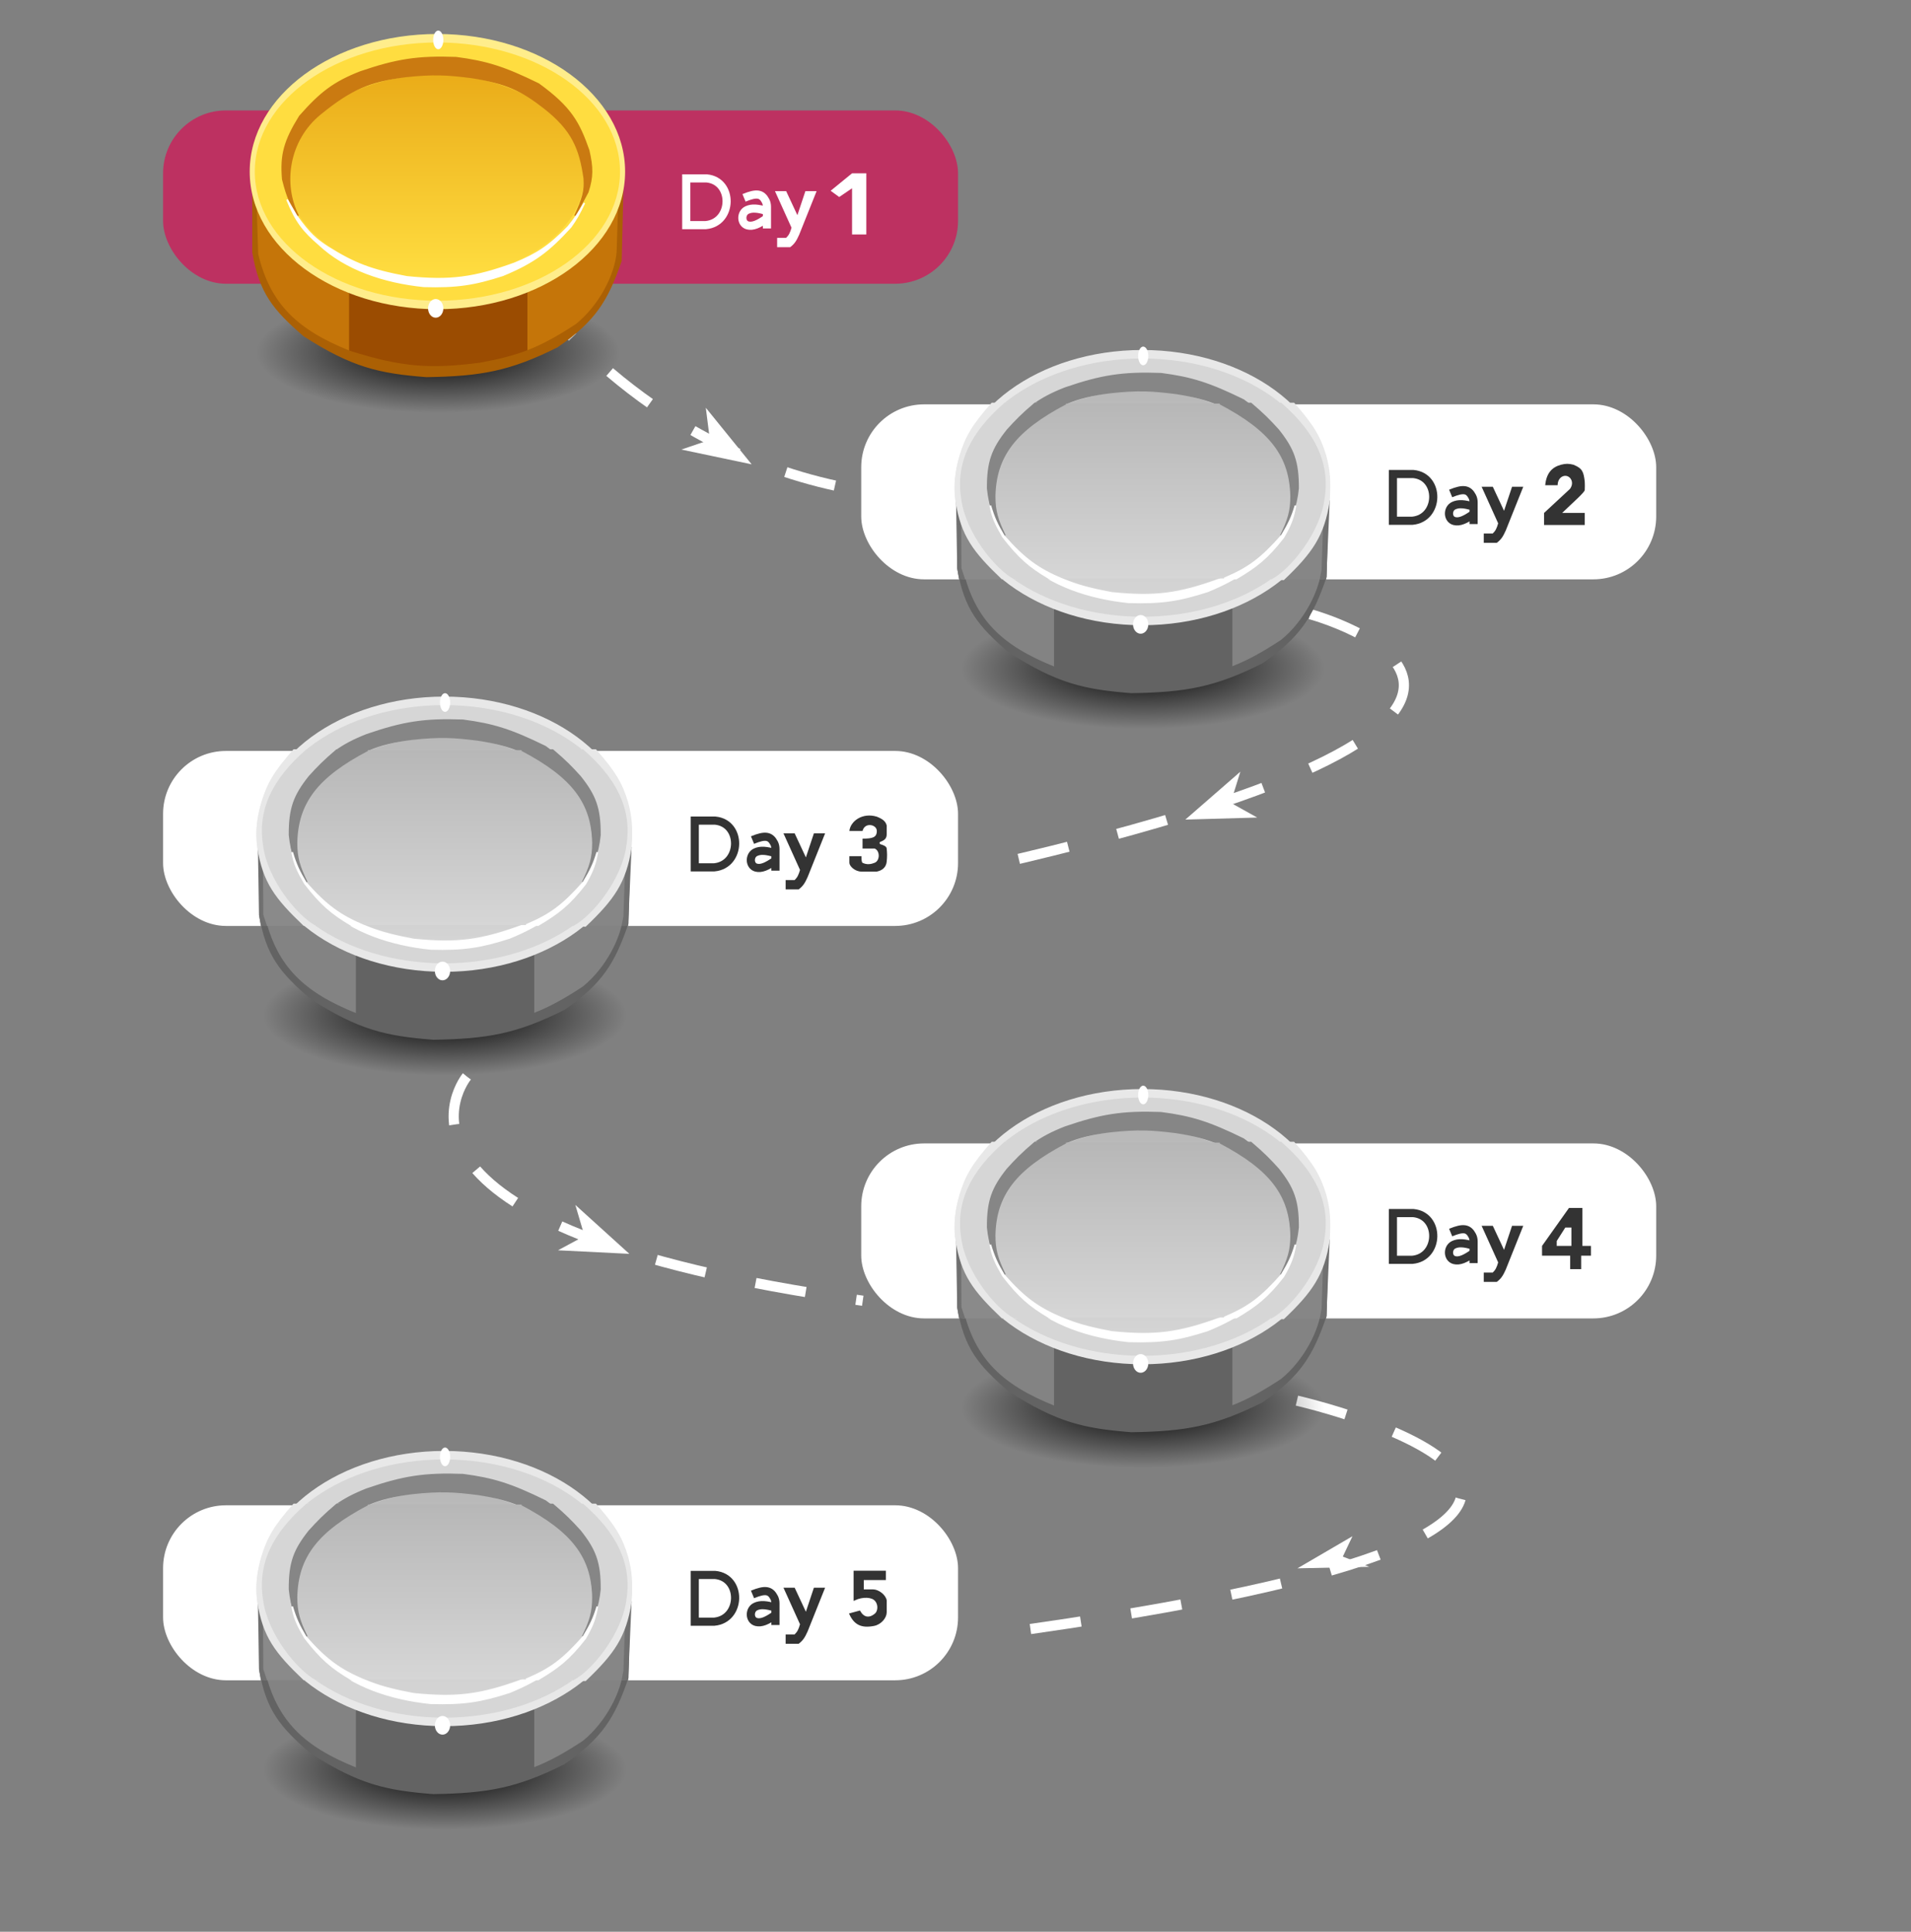<svg width="375" height="379" viewBox="0 0 375 379" fill="none" xmlns="http://www.w3.org/2000/svg">
<rect x="0" y="0" width="375" height="379" fill="#808080" stroke="none"/>
<path d="M105.801 58.6C105.801 58.6 127.501 89.1 168.101 96.1" stroke="white" stroke-width="2" stroke-dasharray="10 10"/>
<path d="M133.701 88.2L147.501 91.1L138.501 80L139.301 86.3L133.701 88.2Z" fill="white"/>
<path d="M257.101 120.5C257.101 120.5 326.801 139.4 194.801 169.7" stroke="white" stroke-width="2" stroke-dasharray="10 10"/>
<path d="M246.702 160.4L232.602 160.8L243.402 151.4L241.502 157.5L246.702 160.4Z" fill="white"/>
<path d="M254.5 274.8C254.5 274.8 357.8 298.5 195.1 320.6" stroke="white" stroke-width="2" stroke-dasharray="10 10"/>
<path d="M268.7 307.4L254.6 307.7L265.4 301.4L263.5 305.4L268.7 307.4Z" fill="white"/>
<path d="M91.6 211.2C91.6 211.2 67.1 240.9 169.3 255.2" stroke="white" stroke-width="2" stroke-dasharray="10 10"/>
<path d="M109.5 245.3L123.5 246L112.9 236.4L114.7 242.5L109.5 245.3Z" fill="white"/>
<rect x="32" y="295.333" width="156" height="34.333" rx="12.333" fill="white"/>
<path d="M173.667 308.333V309.833H169.334V312H171.334C172.334 312 173.667 313 173.834 314V316.333C173.834 317.333 172.834 318.567 171.501 318.833C169.001 319.333 167.714 318.56 166.834 316.667L168.667 316.167C169.403 317.458 170.575 317.758 171.834 316.667C172.399 316.177 172.587 314.841 171.834 314C171.167 313.167 169.294 313.064 167.667 313.833V308.333H173.667Z" fill="#333333" stroke="#333333" stroke-width="0.333"/>
<path d="M136.334 318.167V309H140.334C145.667 309.5 145.501 317.667 140.167 318.167H136.334Z" stroke="#333333" stroke-width="1.6"/>
<path d="M147.667 312.82C150.232 311.754 151.172 312.015 151.912 313.437C152.096 313.792 152.167 314.193 152.167 314.592V315.404M152.167 318.82V316.82M152.167 316.82C150.491 318.02 149.378 318.473 148.401 318.228C147.038 317.887 146.987 315.816 148.256 315.213C149.213 314.758 150.367 314.843 152.167 315.404M152.167 316.82V315.404" stroke="#333333" stroke-width="1.6"/>
<path d="M156.667 322.333H154.5H154.333V320.833H156C156.61 320.246 156.852 319.765 157.167 318.667L154 311.667H155.833L158.167 316.667L159.833 311.667H161.667L158.333 320C157.786 321.228 157.417 321.753 156.667 322.333Z" fill="#333333" stroke="#333333" stroke-width="0.333"/>
<ellipse cx="87.333" cy="347.167" rx="35.667" ry="11.833" fill="url(#paint0_radial_1209_1561)"/>
<path d="M51.769 326.538L51.5 318.333C56.548 327.802 60.839 331.065 69.833 335V347C60.515 342.679 55.657 339.549 52.44 330.367C52.009 329.138 51.812 327.841 51.769 326.538Z" fill="#838383" stroke="#838383" stroke-width="0.333"/>
<path d="M122.565 326.705L122.834 318.5C117.786 327.969 113.829 331.065 104.834 335V347C114.151 342.68 118.715 339.696 121.897 330.535C122.324 329.304 122.522 328.007 122.565 326.705Z" fill="#838383" stroke="#838383" stroke-width="0.333"/>
<path d="M104.667 335C90.622 339.393 82.979 339.34 70 335V347C83.45 351.045 91.038 351.139 104.667 347V335Z" fill="#636363" stroke="#636363" stroke-width="0.333"/>
<path d="M51 327.5V315.333L51.5 317.333L51.833 327.833C54.167 337.667 59.5 342.833 70 347C80.257 350.249 85.816 350.558 95.5 349.333C102.988 347.955 107.164 346.509 114.5 341.667C119 338 122.129 332 122.5 327.5L122.833 317L123.5 315.333L123.167 329.167C120.478 336.948 118.113 340.839 110.667 346C101.401 350.632 95.708 351.672 85 351.833C75.758 351.101 70.54 349.96 61 343.833C55.087 338.715 52.358 335.475 51 327.5Z" fill="#636363" stroke="#636363" stroke-width="0.333"/>
<path d="M123.834 311.667C123.834 319.056 119.748 325.761 113.114 330.624C106.48 335.487 97.307 338.5 87.167 338.5C77.028 338.5 67.855 335.487 61.221 330.624C54.587 325.761 50.501 319.056 50.501 311.667C50.501 304.277 54.587 297.572 61.221 292.709C67.855 287.846 77.028 284.833 87.167 284.833C97.307 284.833 106.48 287.846 113.114 292.709C119.748 297.572 123.834 304.277 123.834 311.667Z" fill="#E8E8E8" stroke="#E8E8E8" stroke-width="0.333"/>
<ellipse cx="87.167" cy="311.667" rx="35.833" ry="25.333" fill="#D6D6D6"/>
<ellipse cx="86.835" cy="312.5" rx="29.167" ry="19.833" fill="url(#paint1_linear_1209_1561)"/>
<path d="M64.167 300.333C57.833 305.5 56.667 314.166 59.834 320.333C58.494 318.28 57.785 316.954 56.833 313.166C56.424 308.366 57.181 305.663 60.166 300.833C64.305 296.137 66.892 294.183 72 292.166C79.133 289.722 83.265 289.057 90.833 289.333C96.761 290.104 100.275 291.198 107 294.5C113.374 299.121 114.92 302.076 116.833 307.5C117.609 310.891 117.626 312.688 116.666 315.666L114.166 320.333C115.729 317.023 116.169 315.414 116 313C115.166 307.166 113.7 303.496 108.166 299.166C103.764 295.728 100.792 294.262 93.833 293.166C89.108 292.565 86.35 292.397 80.833 293C73.888 293.892 70.229 295.394 64.167 300.333Z" fill="#868686" stroke="#868686" stroke-width="0.333"/>
<path d="M64.001 326C60.928 323.351 59.446 321.548 57.668 317.167L59.501 320.333C62.045 323.903 63.366 325.004 65.668 326.5C70.796 329.71 74.151 331.037 81.168 332.333C89.75 333.197 94.37 332.558 102.335 329.667C106.674 327.87 109.004 326.413 112.835 322.5C114.261 320.76 114.914 319.72 116.001 317.833C114.938 320.076 114.355 321.051 113.335 322.5C109.016 327.24 106.194 329.43 100.001 332C94.373 333.815 90.999 334.349 84.501 334.167C76.665 333.359 69.168 330.833 64.001 326Z" fill="white" stroke="white" stroke-width="0.333"/>
<ellipse cx="86.834" cy="338.5" rx="1.5" ry="1.833" fill="white"/>
<ellipse cx="87.334" cy="285.833" rx="1" ry="1.833" fill="white"/>
<path d="M102.41 295.177H71.966C64.313 299.485 61.261 302.334 58.847 308.464C57.561 314.76 58.359 317.194 60.193 321.247C63.961 325.489 66.352 327.227 70.957 329.489H103.251L107.624 327.302C115.382 321.868 117.354 318.017 115.866 309.473C114.857 303.923 110.405 299.109 102.41 295.177Z" fill="url(#paint2_linear_1209_1561)"/>
<path d="M51.445 318.052C53.715 323.658 55.716 325.861 59.519 329.489H51.95L51.445 327.807V318.052Z" fill="#8A8A8A" stroke="#8A8A8A" stroke-width="0.333"/>
<path d="M51 327.5L50.773 314.183L51.446 318.051L51.5 327.5L52.166 329.5H51.333L51 327.5Z" fill="#707070" stroke="#707070" stroke-width="0.333"/>
<path d="M60.192 295.177H57.669C53.899 299.455 52.576 301.689 51.446 305.437C50.655 308.375 50.164 311.149 50.666 314.333C51.728 321.072 54.081 324.172 59.666 329.489H62.042C60.971 328.837 60.369 328.458 59.183 327.302C52.414 320.244 49.932 313.174 52.455 305.437C54.41 301.126 56.048 298.865 60.192 295.177Z" fill="#E8E8E8" stroke="#E8E8E8" stroke-width="0.333"/>
<path d="M66.083 295.177H60.196C53.633 300.895 50.67 306.842 51.785 313.847C52.626 320.406 58.344 327.471 62.045 329.489H68.604C61.035 324.443 57.354 319.844 56.832 313.342C56.474 305.472 58.449 301.484 66.083 295.177Z" fill="#D6D6D6" stroke="#D6D6D6" stroke-width="0.333"/>
<path d="M72.133 295.177H66.078C63.545 297.33 62.428 298.481 60.697 300.391C57.743 304.116 56.804 306.573 56.829 311.828C57.221 315.614 58.14 317.605 60.192 321.079C58.722 318.031 58.172 316.333 58.173 313.342C58.348 305.453 62.211 300.391 72.133 295.177Z" fill="#868686" stroke="#868686" stroke-width="0.333"/>
<path d="M71.499 329.667L68.938 329.489C65.004 327.145 63.059 325.471 59.832 321.333C58.327 318.729 57.745 317.471 57.332 315.192C58.027 317.557 58.669 318.943 59.999 321.167C64.042 325.736 66.743 327.66 71.499 329.667Z" fill="white" stroke="white" stroke-width="0.333"/>
<path d="M123.098 318.052C120.828 323.658 118.827 325.861 115.024 329.489H122.593L123.098 327.807V318.052Z" fill="#868686" stroke="#868686" stroke-width="0.333"/>
<path d="M123.166 328L123.77 314.183L122.832 318.167L122.499 327.833L122.166 329.5H123.097L123.166 328Z" fill="#707070" stroke="#707070" stroke-width="0.333"/>
<path d="M114.351 295.177H116.874C120.644 299.455 121.966 301.689 123.097 305.437C123.888 308.375 124.003 310.37 123.77 314.351C122.708 321.09 120.44 324.341 114.855 329.657L112.501 329.489C113.571 328.837 114.174 328.458 115.36 327.302C122.129 320.244 124.611 313.174 122.088 305.437C120.132 301.126 118.494 298.865 114.351 295.177Z" fill="#E8E8E8" stroke="#E8E8E8" stroke-width="0.333"/>
<path d="M108.46 295.177H114.347C120.91 300.895 123.873 306.842 122.758 313.847C121.917 320.406 116.199 327.471 112.498 329.489H105.939C113.508 324.443 117.189 319.844 117.711 313.342C118.069 305.472 116.094 301.484 108.46 295.177Z" fill="#D6D6D6" stroke="#D6D6D6" stroke-width="0.333"/>
<path d="M102.41 295.177H108.465C110.997 297.33 112.115 298.481 113.846 300.391C116.8 304.116 117.739 306.573 117.714 311.828C117.322 315.614 116.403 317.605 114.351 321.079C115.821 318.031 116.371 316.333 116.37 313.342C116.195 305.453 112.332 300.391 102.41 295.177Z" fill="#868686" stroke="#868686" stroke-width="0.333"/>
<path d="M103.25 329.489H105.605C109.539 327.145 111.63 325.553 114.856 321.415C116.361 318.811 116.798 317.471 117.211 315.192C116.516 317.557 115.85 318.855 114.52 321.079C110.476 325.648 108.007 327.483 103.25 329.489Z" fill="white" stroke="white" stroke-width="0.333"/>
<rect x="169" y="224.333" width="156" height="34.333" rx="12.333" fill="white"/>
<path d="M273.334 247.167V238H277.334C282.667 238.5 282.501 246.667 277.167 247.167H273.334Z" stroke="#333333" stroke-width="1.6"/>
<path d="M284.667 241.82C287.232 240.754 288.172 241.015 288.912 242.438C289.096 242.792 289.167 243.193 289.167 243.592V244.404M289.167 247.82V245.82M289.167 245.82C287.491 247.02 286.378 247.474 285.401 247.229C284.038 246.887 283.987 244.817 285.256 244.214C286.213 243.758 287.367 243.844 289.167 244.404M289.167 245.82V244.404" stroke="#333333" stroke-width="1.6"/>
<path d="M293.667 251.333H291.5H291.333V249.833H293C293.61 249.246 293.852 248.765 294.167 247.667L291 240.667H292.833L295.167 245.667L296.833 240.667H298.667L295.333 249C294.786 250.228 294.417 250.753 293.667 251.333Z" fill="#333333" stroke="#333333" stroke-width="0.333"/>
<ellipse cx="224.333" cy="276.167" rx="35.667" ry="11.833" fill="url(#paint3_radial_1209_1561)"/>
<path d="M188.769 255.538L188.5 247.333C193.548 256.802 197.839 260.065 206.833 264V276C197.515 271.679 192.657 268.549 189.44 259.367C189.009 258.138 188.812 256.841 188.769 255.538Z" fill="#838383" stroke="#838383" stroke-width="0.333"/>
<path d="M259.565 255.705L259.834 247.5C254.786 256.969 250.829 260.065 241.834 264V276C251.151 271.68 255.715 268.696 258.897 259.535C259.324 258.304 259.522 257.007 259.565 255.705Z" fill="#838383" stroke="#838383" stroke-width="0.333"/>
<path d="M241.667 264C227.622 268.393 219.979 268.34 207 264V276C220.45 280.045 228.038 280.139 241.667 276V264Z" fill="#636363" stroke="#636363" stroke-width="0.333"/>
<path d="M188 256.5V244.333L188.5 246.333L188.833 256.833C191.167 266.667 196.5 271.833 207 276C217.257 279.249 222.816 279.558 232.5 278.333C239.988 276.955 244.164 275.509 251.5 270.667C256 267 259.129 261 259.5 256.5L259.833 246L260.5 244.333L260.167 258.167C257.478 265.948 255.113 269.839 247.667 275C238.401 279.632 232.708 280.672 222 280.833C212.758 280.101 207.54 278.96 198 272.833C192.087 267.715 189.358 264.475 188 256.5Z" fill="#636363" stroke="#636363" stroke-width="0.333"/>
<path d="M260.834 240.667C260.834 248.056 256.748 254.761 250.114 259.624C243.48 264.487 234.307 267.5 224.167 267.5C214.028 267.5 204.855 264.487 198.221 259.624C191.587 254.761 187.501 248.056 187.501 240.667C187.501 233.277 191.587 226.572 198.221 221.709C204.855 216.846 214.028 213.833 224.167 213.833C234.307 213.833 243.48 216.846 250.114 221.709C256.748 226.572 260.834 233.277 260.834 240.667Z" fill="#E8E8E8" stroke="#E8E8E8" stroke-width="0.333"/>
<ellipse cx="224.167" cy="240.667" rx="35.833" ry="25.333" fill="#D6D6D6"/>
<ellipse cx="223.835" cy="241.5" rx="29.167" ry="19.833" fill="url(#paint4_linear_1209_1561)"/>
<path d="M201.167 229.333C194.833 234.5 193.667 243.166 196.834 249.333C195.494 247.28 194.785 245.954 193.833 242.166C193.424 237.366 194.181 234.663 197.166 229.833C201.305 225.137 203.892 223.183 209 221.166C216.133 218.722 220.265 218.057 227.833 218.333C233.761 219.104 237.275 220.198 244 223.5C250.374 228.121 251.92 231.076 253.833 236.5C254.609 239.891 254.626 241.688 253.666 244.666L251.166 249.333C252.729 246.023 253.169 244.414 253 242C252.166 236.166 250.7 232.496 245.166 228.166C240.764 224.728 237.792 223.262 230.833 222.166C226.108 221.565 223.35 221.397 217.833 222C210.888 222.892 207.229 224.394 201.167 229.333Z" fill="#868686" stroke="#868686" stroke-width="0.333"/>
<path d="M201.001 255C197.928 252.351 196.446 250.548 194.668 246.167L196.501 249.333C199.045 252.903 200.366 254.004 202.668 255.5C207.796 258.71 211.151 260.037 218.168 261.333C226.75 262.197 231.37 261.558 239.335 258.667C243.674 256.87 246.004 255.413 249.835 251.5C251.261 249.76 251.914 248.72 253.001 246.833C251.938 249.076 251.355 250.051 250.335 251.5C246.016 256.24 243.194 258.43 237.001 261C231.373 262.815 227.999 263.349 221.501 263.167C213.665 262.359 206.168 259.833 201.001 255Z" fill="white" stroke="white" stroke-width="0.333"/>
<ellipse cx="223.834" cy="267.5" rx="1.5" ry="1.833" fill="white"/>
<ellipse cx="224.334" cy="214.833" rx="1" ry="1.833" fill="white"/>
<path d="M239.41 224.177H208.966C201.313 228.485 198.261 231.334 195.847 237.464C194.561 243.76 195.359 246.194 197.192 250.247C200.961 254.489 203.352 256.227 207.957 258.489H240.251L244.624 256.302C252.382 250.868 254.354 247.017 252.866 238.473C251.857 232.923 247.405 228.109 239.41 224.177Z" fill="url(#paint5_linear_1209_1561)"/>
<path d="M188.445 247.052C190.715 252.658 192.716 254.861 196.519 258.489H188.95L188.445 256.807V247.052Z" fill="#8A8A8A" stroke="#8A8A8A" stroke-width="0.333"/>
<path d="M188 256.5L187.773 243.183L188.446 247.051L188.5 256.5L189.166 258.5H188.333L188 256.5Z" fill="#707070" stroke="#707070" stroke-width="0.333"/>
<path d="M197.192 224.177H194.669C190.899 228.455 189.576 230.689 188.445 234.437C187.655 237.375 187.164 240.149 187.666 243.333C188.728 250.072 191.081 253.172 196.666 258.489H199.042C197.971 257.837 197.369 257.458 196.183 256.302C189.414 249.244 186.932 242.174 189.455 234.437C191.41 230.126 193.048 227.865 197.192 224.177Z" fill="#E8E8E8" stroke="#E8E8E8" stroke-width="0.333"/>
<path d="M203.083 224.177H197.196C190.633 229.895 187.67 235.842 188.785 242.847C189.626 249.406 195.344 256.471 199.045 258.489H205.604C198.035 253.443 194.354 248.844 193.832 242.342C193.474 234.472 195.449 230.484 203.083 224.177Z" fill="#D6D6D6" stroke="#D6D6D6" stroke-width="0.333"/>
<path d="M209.133 224.177H203.078C200.546 226.33 199.428 227.481 197.697 229.391C194.743 233.116 193.804 235.573 193.829 240.828C194.221 244.614 195.14 246.605 197.192 250.079C195.722 247.031 195.172 245.333 195.173 242.342C195.348 234.453 199.211 229.391 209.133 224.177Z" fill="#868686" stroke="#868686" stroke-width="0.333"/>
<path d="M208.499 258.667L205.938 258.489C202.004 256.145 200.059 254.471 196.832 250.333C195.327 247.729 194.745 246.471 194.332 244.192C195.027 246.557 195.669 247.943 196.999 250.167C201.042 254.736 203.743 256.66 208.499 258.667Z" fill="white" stroke="white" stroke-width="0.333"/>
<path d="M260.098 247.052C257.828 252.658 255.827 254.861 252.024 258.489H259.593L260.098 256.807V247.052Z" fill="#868686" stroke="#868686" stroke-width="0.333"/>
<path d="M260.166 257L260.77 243.183L259.832 247.167L259.499 256.833L259.166 258.5H260.097L260.166 257Z" fill="#707070" stroke="#707070" stroke-width="0.333"/>
<path d="M251.351 224.177H253.874C257.644 228.455 258.966 230.689 260.097 234.437C260.888 237.375 261.003 239.37 260.77 243.351C259.708 250.09 257.44 253.341 251.855 258.657L249.501 258.489C250.571 257.837 251.174 257.458 252.36 256.302C259.129 249.244 261.611 242.174 259.088 234.437C257.132 230.126 255.494 227.865 251.351 224.177Z" fill="#E8E8E8" stroke="#E8E8E8" stroke-width="0.333"/>
<path d="M245.46 224.177H251.347C257.91 229.895 260.873 235.842 259.758 242.847C258.917 249.406 253.199 256.471 249.498 258.489H242.939C250.508 253.443 254.189 248.844 254.711 242.342C255.069 234.472 253.094 230.484 245.46 224.177Z" fill="#D6D6D6" stroke="#D6D6D6" stroke-width="0.333"/>
<path d="M239.41 224.177H245.465C247.997 226.33 249.115 227.481 250.846 229.391C253.8 233.116 254.739 235.573 254.714 240.828C254.322 244.614 253.403 246.605 251.351 250.079C252.821 247.031 253.371 245.333 253.37 242.342C253.195 234.453 249.332 229.391 239.41 224.177Z" fill="#868686" stroke="#868686" stroke-width="0.333"/>
<path d="M240.25 258.489H242.605C246.539 256.145 248.63 254.553 251.856 250.415C253.361 247.811 253.798 246.471 254.211 244.192C253.516 246.557 252.85 247.855 251.52 250.079C247.476 254.648 245.007 256.483 240.25 258.489Z" fill="white" stroke="white" stroke-width="0.333"/>
<rect x="32" y="147.333" width="156" height="34.333" rx="12.333" fill="white"/>
<path d="M136.334 170.167V161H140.334C145.667 161.5 145.501 169.667 140.167 170.167H136.334Z" stroke="#333333" stroke-width="1.6"/>
<path d="M147.667 164.82C150.232 163.754 151.172 164.015 151.912 165.438C152.096 165.792 152.167 166.193 152.167 166.592V167.404M152.167 170.82V168.82M152.167 168.82C150.491 170.02 149.378 170.474 148.401 170.229C147.038 169.887 146.987 167.817 148.256 167.214C149.213 166.758 150.367 166.844 152.167 167.404M152.167 168.82V167.404" stroke="#333333" stroke-width="1.6"/>
<path d="M156.667 174.333H154.5H154.333V172.833H156C156.61 172.246 156.852 171.765 157.167 170.667L154 163.667H155.833L158.167 168.667L159.833 163.667H161.667L158.333 172C157.786 173.228 157.417 173.753 156.667 174.333Z" fill="#333333" stroke="#333333" stroke-width="0.333"/>
<ellipse cx="87.333" cy="199.167" rx="35.667" ry="11.833" fill="url(#paint6_radial_1209_1561)"/>
<path d="M51.769 178.538L51.5 170.333C56.548 179.802 60.839 183.065 69.833 187V199C60.515 194.679 55.657 191.549 52.44 182.367C52.009 181.138 51.812 179.841 51.769 178.538Z" fill="#838383" stroke="#838383" stroke-width="0.333"/>
<path d="M122.565 178.705L122.834 170.5C117.786 179.969 113.829 183.065 104.834 187V199C114.151 194.68 118.715 191.696 121.897 182.535C122.324 181.304 122.522 180.007 122.565 178.705Z" fill="#838383" stroke="#838383" stroke-width="0.333"/>
<path d="M104.667 187C90.622 191.393 82.979 191.34 70 187V199C83.45 203.045 91.038 203.139 104.667 199V187Z" fill="#636363" stroke="#636363" stroke-width="0.333"/>
<path d="M51 179.5V167.333L51.5 169.333L51.833 179.833C54.167 189.667 59.5 194.833 70 199C80.257 202.249 85.816 202.558 95.5 201.333C102.988 199.955 107.164 198.509 114.5 193.667C119 190 122.129 184 122.5 179.5L122.833 169L123.5 167.333L123.167 181.167C120.478 188.948 118.113 192.839 110.667 198C101.401 202.632 95.708 203.672 85 203.833C75.758 203.101 70.54 201.96 61 195.833C55.087 190.715 52.358 187.475 51 179.5Z" fill="#636363" stroke="#636363" stroke-width="0.333"/>
<path d="M123.834 163.667C123.834 171.056 119.748 177.761 113.114 182.624C106.48 187.487 97.307 190.5 87.167 190.5C77.028 190.5 67.855 187.487 61.221 182.624C54.587 177.761 50.501 171.056 50.501 163.667C50.501 156.277 54.587 149.572 61.221 144.709C67.855 139.846 77.028 136.833 87.167 136.833C97.307 136.833 106.48 139.846 113.114 144.709C119.748 149.572 123.834 156.277 123.834 163.667Z" fill="#E8E8E8" stroke="#E8E8E8" stroke-width="0.333"/>
<ellipse cx="87.167" cy="163.667" rx="35.833" ry="25.333" fill="#D6D6D6"/>
<ellipse cx="86.835" cy="164.5" rx="29.167" ry="19.833" fill="url(#paint7_linear_1209_1561)"/>
<path d="M64.167 152.333C57.833 157.5 56.667 166.166 59.834 172.333C58.494 170.28 57.785 168.954 56.833 165.166C56.424 160.366 57.181 157.663 60.166 152.833C64.305 148.137 66.892 146.183 72 144.166C79.133 141.722 83.265 141.057 90.833 141.333C96.761 142.104 100.275 143.198 107 146.5C113.374 151.121 114.92 154.076 116.833 159.5C117.609 162.891 117.626 164.688 116.666 167.666L114.166 172.333C115.729 169.023 116.169 167.414 116 165C115.166 159.166 113.7 155.496 108.166 151.166C103.764 147.728 100.792 146.262 93.833 145.166C89.108 144.565 86.35 144.397 80.833 145C73.888 145.892 70.229 147.394 64.167 152.333Z" fill="#868686" stroke="#868686" stroke-width="0.333"/>
<path d="M64.001 178C60.928 175.351 59.446 173.548 57.668 169.167L59.501 172.333C62.045 175.903 63.366 177.004 65.668 178.5C70.796 181.71 74.151 183.037 81.168 184.333C89.75 185.197 94.37 184.558 102.335 181.667C106.674 179.87 109.004 178.413 112.835 174.5C114.261 172.76 114.914 171.72 116.001 169.833C114.938 172.076 114.355 173.051 113.335 174.5C109.016 179.24 106.194 181.43 100.001 184C94.373 185.815 90.999 186.349 84.501 186.167C76.665 185.359 69.168 182.833 64.001 178Z" fill="white" stroke="white" stroke-width="0.333"/>
<ellipse cx="86.834" cy="190.5" rx="1.5" ry="1.833" fill="white"/>
<ellipse cx="87.334" cy="137.833" rx="1" ry="1.833" fill="white"/>
<path d="M102.41 147.177H71.966C64.313 151.485 61.261 154.334 58.847 160.464C57.561 166.76 58.359 169.194 60.193 173.247C63.961 177.489 66.352 179.227 70.957 181.489H103.251L107.624 179.302C115.382 173.868 117.354 170.017 115.866 161.473C114.857 155.923 110.405 151.109 102.41 147.177Z" fill="url(#paint8_linear_1209_1561)"/>
<path d="M51.445 170.052C53.715 175.658 55.716 177.861 59.519 181.489H51.95L51.445 179.807V170.052Z" fill="#8A8A8A" stroke="#8A8A8A" stroke-width="0.333"/>
<path d="M51 179.5L50.773 166.183L51.446 170.051L51.5 179.5L52.166 181.5H51.333L51 179.5Z" fill="#707070" stroke="#707070" stroke-width="0.333"/>
<path d="M60.192 147.177H57.669C53.899 151.455 52.576 153.689 51.446 157.437C50.655 160.375 50.164 163.149 50.666 166.333C51.728 173.072 54.081 176.172 59.666 181.489H62.042C60.971 180.837 60.369 180.458 59.183 179.302C52.414 172.244 49.932 165.174 52.455 157.437C54.41 153.126 56.048 150.865 60.192 147.177Z" fill="#E8E8E8" stroke="#E8E8E8" stroke-width="0.333"/>
<path d="M66.083 147.177H60.196C53.633 152.895 50.67 158.842 51.785 165.847C52.626 172.406 58.344 179.471 62.045 181.489H68.604C61.035 176.443 57.354 171.844 56.832 165.342C56.474 157.472 58.449 153.484 66.083 147.177Z" fill="#D6D6D6" stroke="#D6D6D6" stroke-width="0.333"/>
<path d="M72.133 147.177H66.078C63.545 149.33 62.428 150.481 60.697 152.391C57.743 156.116 56.804 158.573 56.829 163.828C57.221 167.614 58.14 169.605 60.192 173.079C58.722 170.031 58.172 168.333 58.173 165.342C58.348 157.453 62.211 152.391 72.133 147.177Z" fill="#868686" stroke="#868686" stroke-width="0.333"/>
<path d="M71.499 181.667L68.938 181.489C65.004 179.145 63.059 177.471 59.832 173.333C58.327 170.729 57.745 169.471 57.332 167.192C58.027 169.557 58.669 170.943 59.999 173.167C64.042 177.736 66.743 179.66 71.499 181.667Z" fill="white" stroke="white" stroke-width="0.333"/>
<path d="M123.098 170.052C120.828 175.658 118.827 177.861 115.024 181.489H122.593L123.098 179.807V170.052Z" fill="#868686" stroke="#868686" stroke-width="0.333"/>
<path d="M123.166 180L123.77 166.183L122.832 170.167L122.499 179.833L122.166 181.5H123.097L123.166 180Z" fill="#707070" stroke="#707070" stroke-width="0.333"/>
<path d="M114.351 147.177H116.874C120.644 151.455 121.966 153.689 123.097 157.437C123.888 160.375 124.003 162.37 123.77 166.351C122.708 173.09 120.44 176.341 114.855 181.657L112.501 181.489C113.571 180.837 114.174 180.458 115.36 179.302C122.129 172.244 124.611 165.174 122.088 157.437C120.132 153.126 118.494 150.865 114.351 147.177Z" fill="#E8E8E8" stroke="#E8E8E8" stroke-width="0.333"/>
<path d="M108.46 147.177H114.347C120.91 152.895 123.873 158.842 122.758 165.847C121.917 172.406 116.199 179.471 112.498 181.489H105.939C113.508 176.443 117.189 171.844 117.711 165.342C118.069 157.472 116.094 153.484 108.46 147.177Z" fill="#D6D6D6" stroke="#D6D6D6" stroke-width="0.333"/>
<path d="M102.41 147.177H108.465C110.997 149.33 112.115 150.481 113.846 152.391C116.8 156.116 117.739 158.573 117.714 163.828C117.322 167.614 116.403 169.605 114.351 173.079C115.821 170.031 116.371 168.333 116.37 165.342C116.195 157.453 112.332 152.391 102.41 147.177Z" fill="#868686" stroke="#868686" stroke-width="0.333"/>
<path d="M103.25 181.489H105.605C109.539 179.145 111.63 177.553 114.856 173.415C116.361 170.811 116.798 169.471 117.211 167.192C116.516 169.557 115.85 170.855 114.52 173.079C110.476 177.648 108.007 179.483 103.25 181.489Z" fill="white" stroke="white" stroke-width="0.333"/>
<rect x="169" y="79.333" width="156" height="34.333" rx="12.333" fill="white"/>
<path d="M273.334 102.167V93H277.334C282.667 93.5 282.501 101.667 277.167 102.167H273.334Z" stroke="#333333" stroke-width="1.6"/>
<path d="M284.667 96.82C287.232 95.754 288.172 96.015 288.912 97.438C289.096 97.792 289.167 98.193 289.167 98.592V99.404M289.167 102.82V100.82M289.167 100.82C287.491 102.02 286.378 102.474 285.401 102.229C284.038 101.887 283.987 99.817 285.256 99.214C286.213 98.758 287.367 98.844 289.167 99.404M289.167 100.82V99.404" stroke="#333333" stroke-width="1.6"/>
<path d="M293.667 106.333H291.5H291.333V104.833H293C293.61 104.246 293.852 103.765 294.167 102.667L291 95.667H292.833L295.167 100.667L296.833 95.667H298.667L295.333 104C294.786 105.228 294.417 105.753 293.667 106.333Z" fill="#333333" stroke="#333333" stroke-width="0.333"/>
<ellipse cx="224.333" cy="131.167" rx="35.667" ry="11.833" fill="url(#paint9_radial_1209_1561)"/>
<path d="M188.769 110.538L188.5 102.333C193.548 111.802 197.839 115.065 206.833 119V131C197.515 126.679 192.657 123.549 189.44 114.367C189.009 113.138 188.812 111.841 188.769 110.538Z" fill="#838383" stroke="#838383" stroke-width="0.333"/>
<path d="M259.565 110.705L259.834 102.5C254.786 111.969 250.829 115.065 241.834 119V131C251.151 126.68 255.715 123.696 258.897 114.535C259.324 113.304 259.522 112.007 259.565 110.705Z" fill="#838383" stroke="#838383" stroke-width="0.333"/>
<path d="M241.667 119C227.622 123.393 219.979 123.34 207 119V131C220.45 135.045 228.038 135.139 241.667 131V119Z" fill="#636363" stroke="#636363" stroke-width="0.333"/>
<path d="M188 111.5V99.333L188.5 101.333L188.833 111.833C191.167 121.667 196.5 126.833 207 131C217.257 134.249 222.816 134.558 232.5 133.333C239.988 131.955 244.164 130.509 251.5 125.667C256 122 259.129 116 259.5 111.5L259.833 101L260.5 99.333L260.167 113.167C257.478 120.948 255.113 124.839 247.667 130C238.401 134.632 232.708 135.672 222 135.833C212.758 135.101 207.54 133.96 198 127.833C192.087 122.715 189.358 119.475 188 111.5Z" fill="#636363" stroke="#636363" stroke-width="0.333"/>
<path d="M260.834 95.666C260.834 103.056 256.748 109.761 250.114 114.624C243.48 119.487 234.307 122.5 224.167 122.5C214.028 122.5 204.855 119.487 198.221 114.624C191.587 109.761 187.501 103.056 187.501 95.666C187.501 88.276 191.587 81.572 198.221 76.709C204.855 71.846 214.028 68.833 224.167 68.833C234.307 68.833 243.48 71.846 250.114 76.709C256.748 81.572 260.834 88.276 260.834 95.666Z" fill="#E8E8E8" stroke="#E8E8E8" stroke-width="0.333"/>
<ellipse cx="224.167" cy="95.667" rx="35.833" ry="25.333" fill="#D6D6D6"/>
<ellipse cx="223.835" cy="96.5" rx="29.167" ry="19.833" fill="url(#paint10_linear_1209_1561)"/>
<path d="M201.167 84.333C194.833 89.5 193.667 98.166 196.834 104.333C195.494 102.28 194.785 100.954 193.833 97.166C193.424 92.366 194.181 89.663 197.166 84.833C201.305 80.137 203.892 78.183 209 76.166C216.133 73.722 220.265 73.057 227.833 73.333C233.761 74.104 237.275 75.198 244 78.5C250.374 83.121 251.92 86.076 253.833 91.5C254.609 94.891 254.626 96.688 253.666 99.666L251.166 104.333C252.729 101.023 253.169 99.414 253 97C252.166 91.166 250.7 87.496 245.166 83.166C240.764 79.728 237.792 78.262 230.833 77.166C226.108 76.565 223.35 76.397 217.833 77C210.888 77.892 207.229 79.394 201.167 84.333Z" fill="#868686" stroke="#868686" stroke-width="0.333"/>
<path d="M201.001 110C197.928 107.351 196.446 105.548 194.668 101.167L196.501 104.333C199.045 107.903 200.366 109.004 202.668 110.5C207.796 113.71 211.151 115.037 218.168 116.333C226.75 117.197 231.37 116.558 239.335 113.667C243.674 111.87 246.004 110.413 249.835 106.5C251.261 104.76 251.914 103.72 253.001 101.833C251.938 104.076 251.355 105.051 250.335 106.5C246.016 111.24 243.194 113.43 237.001 116C231.373 117.815 227.999 118.349 221.501 118.167C213.665 117.359 206.168 114.833 201.001 110Z" fill="white" stroke="white" stroke-width="0.333"/>
<ellipse cx="223.834" cy="122.5" rx="1.5" ry="1.833" fill="white"/>
<ellipse cx="224.334" cy="69.833" rx="1" ry="1.833" fill="white"/>
<path d="M239.41 79.177H208.966C201.313 83.485 198.261 86.334 195.847 92.464C194.561 98.76 195.359 101.194 197.192 105.247C200.961 109.489 203.352 111.227 207.957 113.489H240.251L244.624 111.302C252.382 105.868 254.354 102.017 252.866 93.473C251.857 87.923 247.405 83.109 239.41 79.177Z" fill="url(#paint11_linear_1209_1561)"/>
<path d="M188.445 102.052C190.715 107.658 192.716 109.861 196.519 113.489H188.95L188.445 111.807V102.052Z" fill="#8A8A8A" stroke="#8A8A8A" stroke-width="0.333"/>
<path d="M188 111.5L187.773 98.183L188.446 102.051L188.5 111.5L189.166 113.5H188.333L188 111.5Z" fill="#707070" stroke="#707070" stroke-width="0.333"/>
<path d="M197.192 79.177H194.669C190.899 83.455 189.576 85.689 188.445 89.437C187.655 92.375 187.164 95.149 187.666 98.334C188.728 105.072 191.081 108.172 196.666 113.489H199.042C197.971 112.837 197.369 112.458 196.183 111.302C189.414 104.244 186.932 97.174 189.455 89.437C191.41 85.126 193.048 82.865 197.192 79.177Z" fill="#E8E8E8" stroke="#E8E8E8" stroke-width="0.333"/>
<path d="M203.083 79.177H197.196C190.633 84.895 187.67 90.842 188.785 97.847C189.626 104.406 195.344 111.471 199.045 113.489H205.604C198.035 108.443 194.354 103.844 193.832 97.342C193.474 89.472 195.449 85.484 203.083 79.177Z" fill="#D6D6D6" stroke="#D6D6D6" stroke-width="0.333"/>
<path d="M209.133 79.177H203.078C200.546 81.33 199.428 82.481 197.697 84.391C194.743 88.117 193.804 90.573 193.829 95.828C194.221 99.614 195.14 101.605 197.192 105.079C195.722 102.031 195.172 100.333 195.173 97.342C195.348 89.453 199.211 84.391 209.133 79.177Z" fill="#868686" stroke="#868686" stroke-width="0.333"/>
<path d="M208.499 113.667L205.938 113.489C202.004 111.145 200.059 109.471 196.832 105.333C195.327 102.729 194.745 101.471 194.332 99.192C195.027 101.557 195.669 102.943 196.999 105.167C201.042 109.736 203.743 111.66 208.499 113.667Z" fill="white" stroke="white" stroke-width="0.333"/>
<path d="M260.098 102.052C257.828 107.658 255.827 109.861 252.024 113.489H259.593L260.098 111.807V102.052Z" fill="#868686" stroke="#868686" stroke-width="0.333"/>
<path d="M260.166 112L260.77 98.183L259.832 102.167L259.499 111.833L259.166 113.5H260.097L260.166 112Z" fill="#707070" stroke="#707070" stroke-width="0.333"/>
<path d="M251.351 79.177H253.874C257.644 83.455 258.966 85.689 260.097 89.437C260.888 92.375 261.003 94.37 260.77 98.351C259.708 105.09 257.44 108.341 251.855 113.657L249.501 113.489C250.571 112.837 251.174 112.458 252.36 111.302C259.129 104.244 261.611 97.174 259.088 89.437C257.132 85.126 255.494 82.865 251.351 79.177Z" fill="#E8E8E8" stroke="#E8E8E8" stroke-width="0.333"/>
<path d="M245.46 79.177H251.347C257.91 84.895 260.873 90.842 259.758 97.847C258.917 104.406 253.199 111.471 249.498 113.489H242.939C250.508 108.443 254.189 103.844 254.711 97.342C255.069 89.472 253.094 85.484 245.46 79.177Z" fill="#D6D6D6" stroke="#D6D6D6" stroke-width="0.333"/>
<path d="M239.41 79.177H245.465C247.997 81.33 249.115 82.481 250.846 84.391C253.8 88.117 254.739 90.573 254.714 95.828C254.322 99.614 253.403 101.605 251.351 105.079C252.821 102.031 253.371 100.333 253.37 97.342C253.195 89.453 249.332 84.391 239.41 79.177Z" fill="#868686" stroke="#868686" stroke-width="0.333"/>
<path d="M240.25 113.489H242.605C246.539 111.145 248.63 109.553 251.856 105.415C253.361 102.811 253.798 101.471 254.211 99.192C253.516 101.557 252.85 102.855 251.52 105.079C247.476 109.648 245.007 111.483 240.25 113.489Z" fill="white" stroke="white" stroke-width="0.333"/>
<rect x="32" y="21.667" width="156" height="34" rx="12.333" fill="#BD3161"/>
<path d="M134.666 44.167V35H138.666C143.999 35.5 143.833 43.667 138.499 44.167H134.666Z" stroke="white" stroke-width="1.6"/>
<path d="M145.999 38.82C148.564 37.754 149.504 38.015 150.244 39.437C150.428 39.792 150.499 40.193 150.499 40.592V41.404M150.499 44.82V42.82M150.499 42.82C148.823 44.02 147.71 44.473 146.733 44.228C145.37 43.887 145.319 41.816 146.588 41.213C147.546 40.758 148.699 40.843 150.499 41.404M150.499 42.82V41.404" stroke="white" stroke-width="1.6"/>
<path d="M154.999 48.333H152.832H152.665V46.833H154.332C154.942 46.246 155.184 45.765 155.499 44.667L152.332 37.667H154.165L156.499 42.667L158.165 37.667H159.999L156.665 46C156.118 47.228 155.749 47.753 154.999 48.333Z" fill="white" stroke="white" stroke-width="0.333"/>
<ellipse cx="85.999" cy="69.166" rx="35.667" ry="11.833" fill="url(#paint12_radial_1209_1561)"/>
<path d="M50.435 48.538L50.166 40.333C55.215 49.802 59.505 53.064 68.499 57V69C59.181 64.679 54.323 61.548 51.106 52.367C50.675 51.137 50.478 49.84 50.435 48.538Z" fill="#C57509" stroke="#C57509" stroke-width="0.333"/>
<path d="M121.231 48.705L121.5 40.5C116.452 49.969 112.495 53.065 103.5 57V69C112.817 64.68 117.381 61.696 120.563 52.535C120.99 51.304 121.188 50.007 121.231 48.705Z" fill="#C57509" stroke="#C57509" stroke-width="0.333"/>
<path d="M103.333 57C89.288 61.393 81.645 61.34 68.666 57V69C82.116 73.045 89.704 73.139 103.333 69V57Z" fill="#9B4C01" stroke="#9B4C01" stroke-width="0.333"/>
<path d="M49.666 49.5V37.333L50.166 39.333L50.499 49.833C52.833 59.667 58.166 64.833 68.666 69C78.923 72.249 84.483 72.558 94.166 71.333C101.654 69.955 105.83 68.509 113.166 63.667C117.666 60 120.795 54 121.166 49.5L121.499 39L122.166 37.333L121.833 51.167C119.144 58.947 116.779 62.839 109.333 68C100.067 72.632 94.374 73.672 83.666 73.833C74.424 73.102 69.206 71.96 59.666 65.833C53.753 60.715 51.024 57.475 49.666 49.5Z" fill="#AB6004" stroke="#AB6004" stroke-width="0.333"/>
<path d="M122.5 33.666C122.5 41.056 118.414 47.761 111.78 52.624C105.146 57.487 95.973 60.5 85.833 60.5C75.694 60.5 66.521 57.487 59.887 52.624C53.253 47.761 49.167 41.056 49.167 33.666C49.167 26.276 53.253 19.572 59.887 14.709C66.521 9.846 75.694 6.833 85.833 6.833C95.973 6.833 105.146 9.846 111.78 14.709C118.414 19.572 122.5 26.276 122.5 33.666Z" fill="#FFED8B" stroke="#FFED8B" stroke-width="0.333"/>
<ellipse cx="85.833" cy="33.667" rx="35.833" ry="25.333" fill="#FFDD40"/>
<ellipse cx="85.501" cy="34.5" rx="29.167" ry="19.833" fill="url(#paint13_linear_1209_1561)"/>
<path d="M62.833 22.333C56.499 27.5 55.333 36.166 58.5 42.333C57.16 40.28 56.451 38.954 55.499 35.166C55.09 30.366 55.847 27.663 58.833 22.833C62.971 18.137 65.558 16.183 70.666 14.166C77.799 11.722 81.931 11.057 89.499 11.333C95.427 12.104 98.941 13.198 105.666 16.5C112.04 21.121 113.586 24.076 115.499 29.5C116.275 32.891 116.292 34.688 115.333 37.666L112.833 42.333C114.395 39.023 114.835 37.414 114.666 35C113.833 29.166 112.366 25.496 106.833 21.166C102.43 17.728 99.458 16.262 92.499 15.166C87.774 14.565 85.016 14.397 79.499 15C72.554 15.892 68.895 17.394 62.833 22.333Z" fill="#CA7A11" stroke="#CA7A11" stroke-width="0.333"/>
<path d="M62.667 48C59.594 45.351 58.112 43.547 56.334 39.166L58.167 42.333C60.711 45.903 62.032 47.004 64.334 48.5C69.462 51.71 72.817 53.038 79.834 54.333C88.416 55.197 93.036 54.558 101.001 51.666C105.34 49.87 107.67 48.413 111.501 44.5C112.927 42.76 113.58 41.72 114.667 39.833C113.604 42.075 113.021 43.05 112.001 44.5C107.682 49.239 104.86 51.431 98.667 54C93.038 55.815 89.665 56.349 83.167 56.166C75.331 55.359 67.834 52.833 62.667 48Z" fill="white" stroke="white" stroke-width="0.333"/>
<ellipse cx="85.5" cy="60.5" rx="1.5" ry="1.833" fill="white"/>
<ellipse cx="86" cy="7.833" rx="1" ry="1.833" fill="white"/>
<path d="M164.68 38.653L167.2 36.939V46H170V34H167.2L163 37.429L164.68 38.653Z" fill="white"/>
<path d="M303.222 95.197H305.66C305.66 93.542 307.211 92.832 308.097 93.778C308.435 94.139 308.762 94.961 308.097 95.906L303 100.635V103H310.979V100.635H306.546C308.538 98.698 310.954 96.616 310.979 96.143C311.012 95.496 311.002 95.134 310.979 94.488C310.757 92.596 310.535 91.887 308.762 91.177C307.876 90.941 307.211 90.941 306.324 91.177C304.551 91.65 303.443 92.832 303.222 95.197Z" fill="#333333"/>
<path d="M169.259 163.029H166.674C166.889 161.09 169.259 159.366 172.06 160.228C173.137 160.659 173.783 161.09 173.999 161.951V163.675C173.999 164.537 173.561 164.86 172.706 165.183C172.581 165.326 172.557 165.416 172.706 165.614C173.367 165.806 173.959 166.045 173.999 166.476C174.086 167.416 174.109 167.971 173.999 169.061C173.888 170.151 173.137 170.785 172.06 171H169.044C167.751 171 166.674 169.923 166.674 169.276V167.984H169.044C169.044 168.415 169.055 169.175 169.259 169.276C170.121 169.707 170.929 169.556 171.629 169.276C172.706 168.846 172.706 166.907 171.629 166.476H169.259V164.537C171.198 164.537 172.06 164.322 172.06 163.029C172.06 161.736 169.682 161.256 169.259 163.029Z" fill="#333333"/>
<path d="M307.88 237L302.6 244.44V246.36H308.12V249H310.28V246.36H312.2V244.44H310.52V237H307.88Z" fill="#333333"/>
<path d="M305.48 243.48L307.16 240.84H308.36V244.44H305.48V243.48Z" fill="white"/>
<defs>
<radialGradient id="paint0_radial_1209_1561" cx="0" cy="0" r="1" gradientUnits="userSpaceOnUse" gradientTransform="translate(87.333 347.167) rotate(90) scale(11.833 35.667)">
<stop/>
<stop offset="1" stop-opacity="0"/>
</radialGradient>
<linearGradient id="paint1_linear_1209_1561" x1="86.835" y1="292.667" x2="86.835" y2="332.333" gradientUnits="userSpaceOnUse">
<stop stop-color="#B8B8B8"/>
<stop offset="1" stop-color="#D4D4D4"/>
</linearGradient>
<linearGradient id="paint2_linear_1209_1561" x1="87.271" y1="295.177" x2="87.271" y2="329.489" gradientUnits="userSpaceOnUse">
<stop stop-color="#B7B7B7"/>
<stop offset="1" stop-color="#D6D6D6"/>
</linearGradient>
<radialGradient id="paint3_radial_1209_1561" cx="0" cy="0" r="1" gradientUnits="userSpaceOnUse" gradientTransform="translate(224.333 276.167) rotate(90) scale(11.833 35.667)">
<stop/>
<stop offset="1" stop-opacity="0"/>
</radialGradient>
<linearGradient id="paint4_linear_1209_1561" x1="223.835" y1="221.667" x2="223.835" y2="261.333" gradientUnits="userSpaceOnUse">
<stop stop-color="#B8B8B8"/>
<stop offset="1" stop-color="#D4D4D4"/>
</linearGradient>
<linearGradient id="paint5_linear_1209_1561" x1="224.271" y1="224.177" x2="224.271" y2="258.489" gradientUnits="userSpaceOnUse">
<stop stop-color="#B7B7B7"/>
<stop offset="1" stop-color="#D6D6D6"/>
</linearGradient>
<radialGradient id="paint6_radial_1209_1561" cx="0" cy="0" r="1" gradientUnits="userSpaceOnUse" gradientTransform="translate(87.333 199.167) rotate(90) scale(11.833 35.667)">
<stop/>
<stop offset="1" stop-opacity="0"/>
</radialGradient>
<linearGradient id="paint7_linear_1209_1561" x1="86.835" y1="144.667" x2="86.835" y2="184.333" gradientUnits="userSpaceOnUse">
<stop stop-color="#B8B8B8"/>
<stop offset="1" stop-color="#D4D4D4"/>
</linearGradient>
<linearGradient id="paint8_linear_1209_1561" x1="87.271" y1="147.177" x2="87.271" y2="181.489" gradientUnits="userSpaceOnUse">
<stop stop-color="#B7B7B7"/>
<stop offset="1" stop-color="#D6D6D6"/>
</linearGradient>
<radialGradient id="paint9_radial_1209_1561" cx="0" cy="0" r="1" gradientUnits="userSpaceOnUse" gradientTransform="translate(224.333 131.167) rotate(90) scale(11.833 35.667)">
<stop/>
<stop offset="1" stop-opacity="0"/>
</radialGradient>
<linearGradient id="paint10_linear_1209_1561" x1="223.835" y1="76.666" x2="223.835" y2="116.333" gradientUnits="userSpaceOnUse">
<stop stop-color="#B8B8B8"/>
<stop offset="1" stop-color="#D4D4D4"/>
</linearGradient>
<linearGradient id="paint11_linear_1209_1561" x1="224.271" y1="79.177" x2="224.271" y2="113.489" gradientUnits="userSpaceOnUse">
<stop stop-color="#B7B7B7"/>
<stop offset="1" stop-color="#D6D6D6"/>
</linearGradient>
<radialGradient id="paint12_radial_1209_1561" cx="0" cy="0" r="1" gradientUnits="userSpaceOnUse" gradientTransform="translate(85.999 69.166) rotate(90) scale(11.833 35.667)">
<stop/>
<stop offset="1" stop-opacity="0"/>
</radialGradient>
<linearGradient id="paint13_linear_1209_1561" x1="85.501" y1="14.666" x2="85.501" y2="54.333" gradientUnits="userSpaceOnUse">
<stop stop-color="#EAAC19"/>
<stop offset="1" stop-color="#FFDD40"/>
</linearGradient>
</defs>
</svg>
